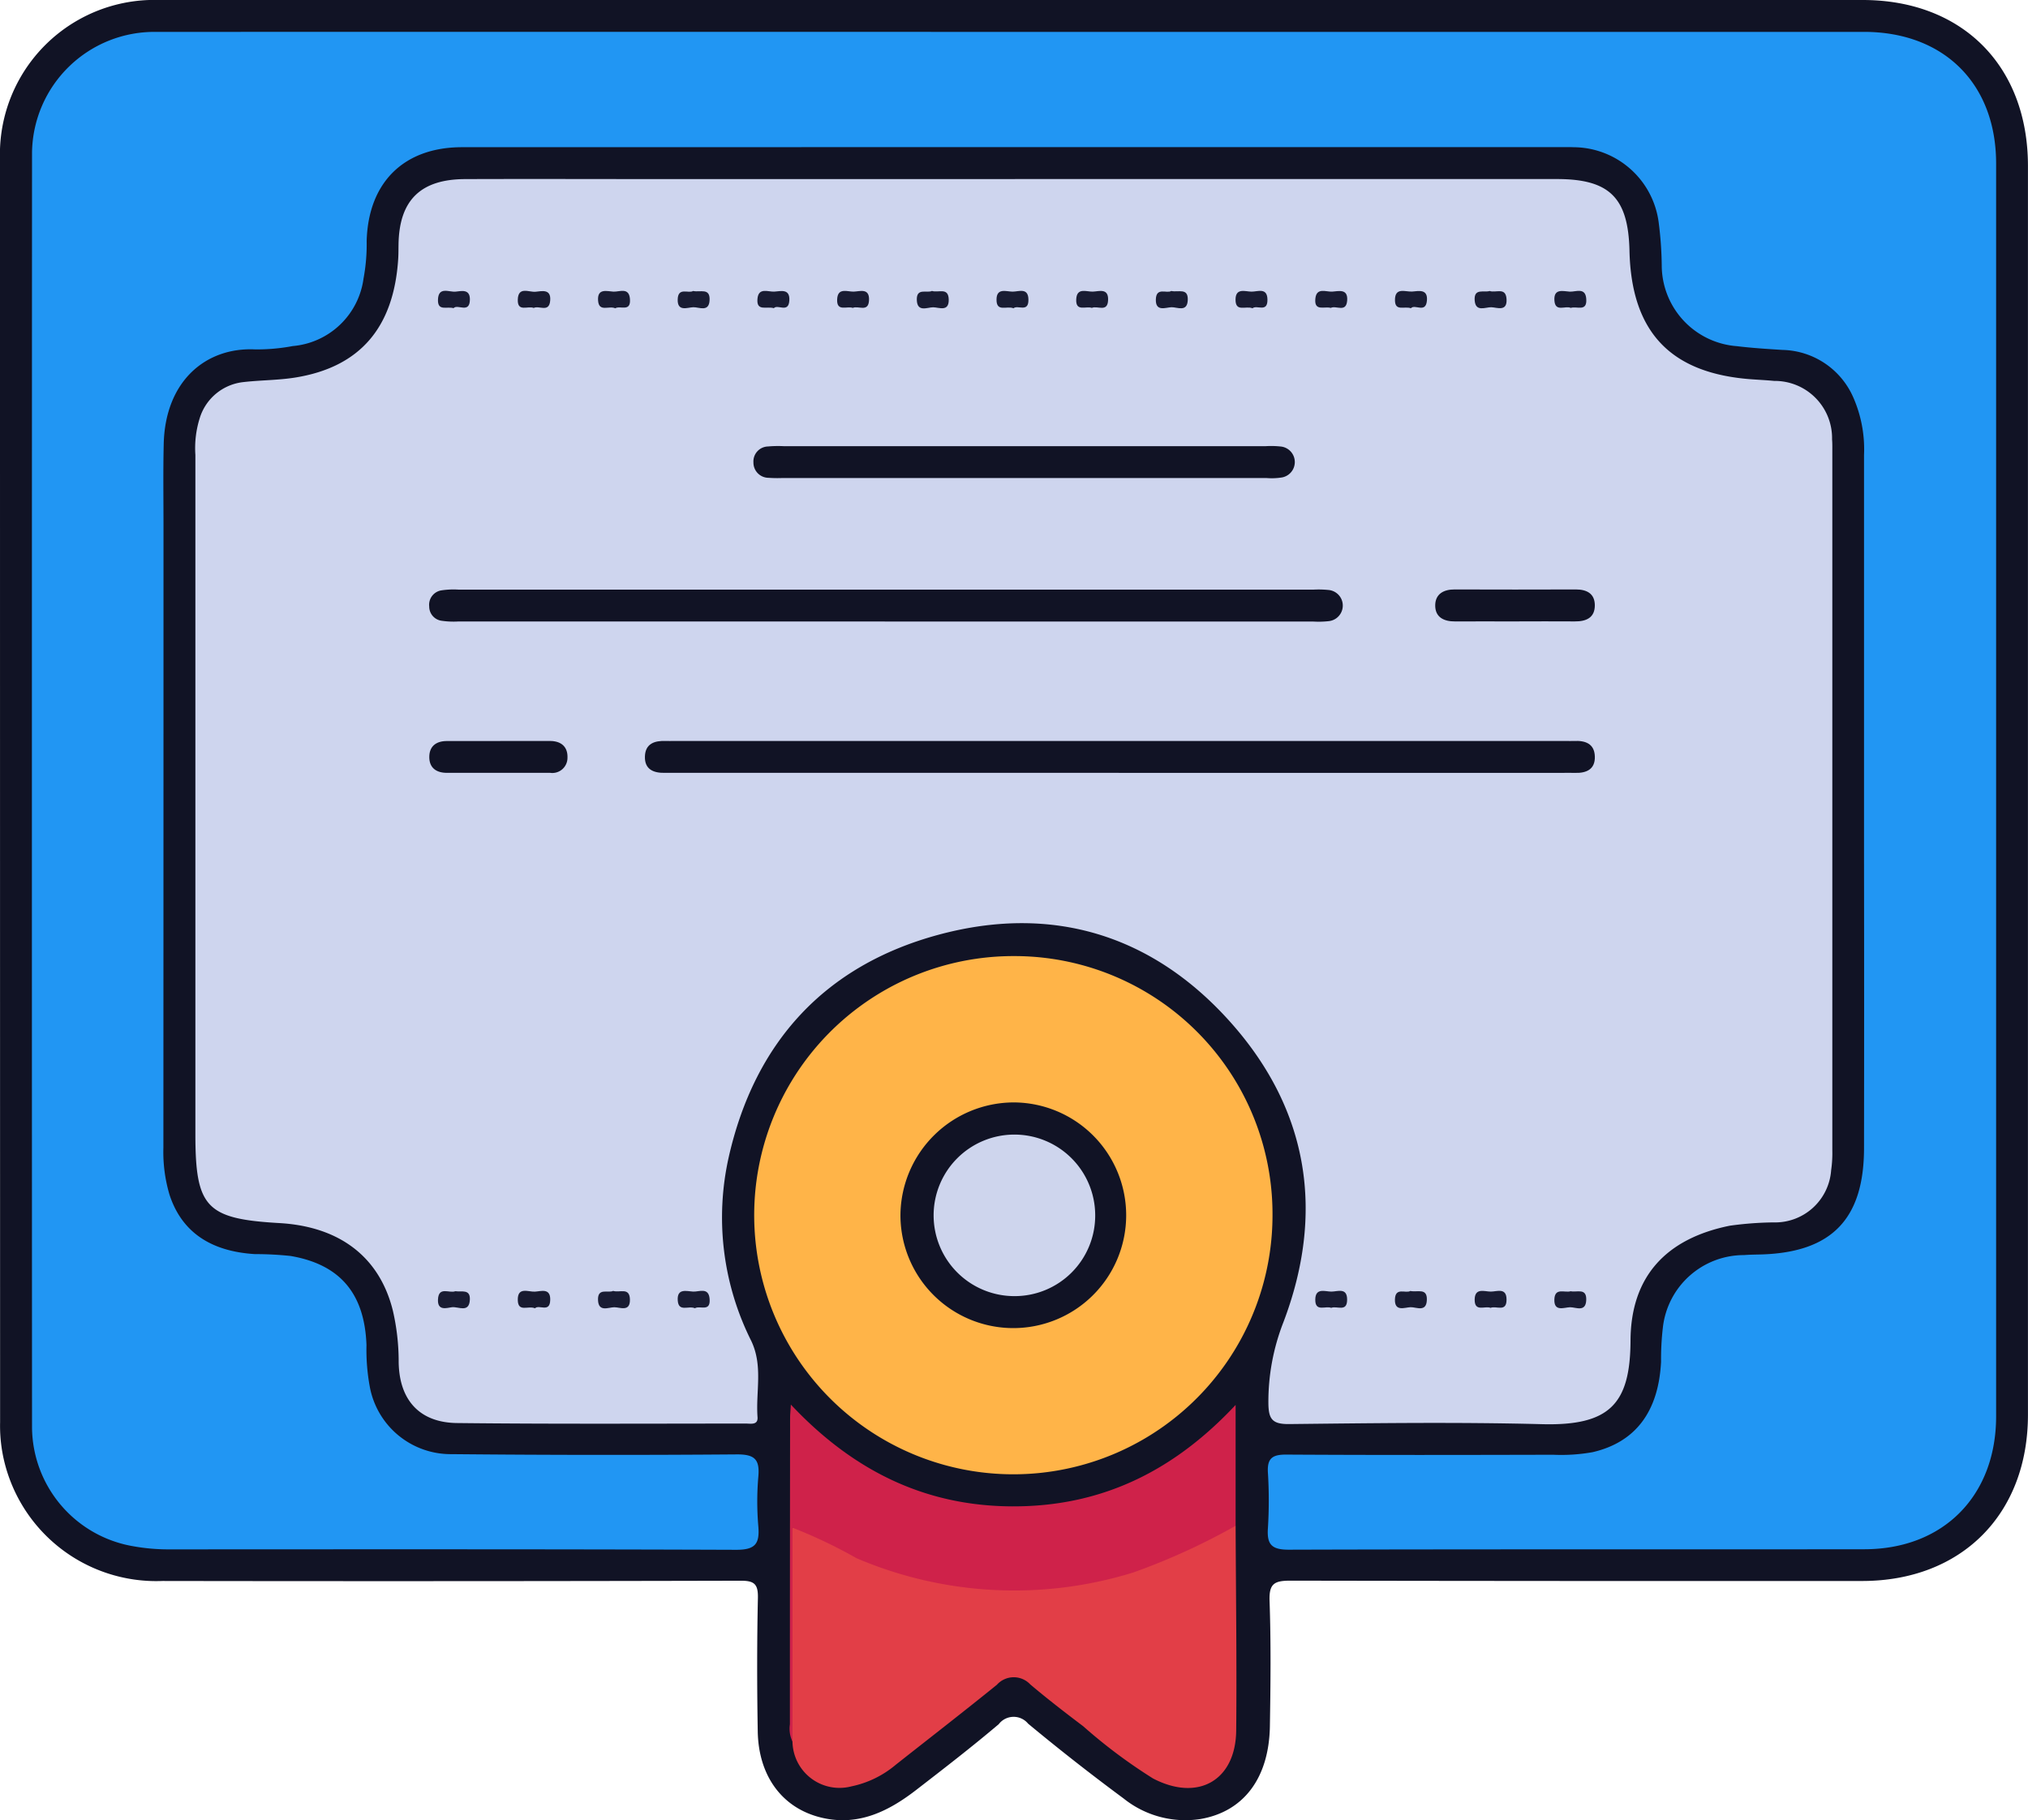 <svg xmlns="http://www.w3.org/2000/svg" xmlns:xlink="http://www.w3.org/1999/xlink" width="128.626" height="115.48" viewBox="0 0 128.626 115.48">
  <defs>
    <clipPath id="clip-path">
      <rect id="Rectángulo_324999" data-name="Rectángulo 324999" width="128.626" height="115.48" fill="none"/>
    </clipPath>
  </defs>
  <g id="Grupo_876486" data-name="Grupo 876486" clip-path="url(#clip-path)">
    <path id="Trazado_614857" data-name="Trazado 614857" d="M64.316,0q26.912,0,53.823,0c6.318,0,10.484,4.179,10.484,10.529q0,39.609,0,79.219c0,6.308-4.215,10.541-10.51,10.545q-18.13.011-36.261-.021c-1.006,0-1.369.17-1.33,1.274.093,2.649.064,5.3.021,7.958-.054,3.284-1.658,5.423-4.415,5.891a6.26,6.26,0,0,1-4.864-1.306q-3.092-2.287-6.057-4.747a1.19,1.19,0,0,0-1.861.033c-1.7,1.442-3.468,2.806-5.232,4.17-1.747,1.351-3.644,2.3-5.945,1.776-2.511-.568-4.06-2.611-4.109-5.486-.048-2.822-.052-5.644.01-8.465.019-.9-.242-1.1-1.115-1.094q-18.318.045-36.639.016A9.915,9.915,0,0,1,.145,92.1a9.647,9.647,0,0,1-.139-1.882Q0,50.164,0,10.113A9.794,9.794,0,0,1,10.113,0q27.1-.011,54.2,0" transform="translate(0 0)" fill="#111325"/>
    <path id="Trazado_614858" data-name="Trazado 614858" d="M60.278,7.6q17.184,0,34.367,0c3.339,0,4.529,1.179,4.605,4.549.117,5.175,2.62,7.8,7.791,8.157.462.033.925.055,1.387.1a3.633,3.633,0,0,1,3.671,3.71c.021.251.016.505.016.758q0,22.175,0,44.348a7.683,7.683,0,0,1-.075,1.259,3.563,3.563,0,0,1-3.662,3.306,21.748,21.748,0,0,0-2.762.209c-4.03.813-6.287,3.211-6.3,7.3C99.295,85.3,98,86.7,93.7,86.587c-5.345-.139-10.7-.064-16.045-.007-1.079.01-1.3-.33-1.308-1.348a13.854,13.854,0,0,1,.955-5.118c2.625-6.915,1.614-13.4-3.285-18.944-4.967-5.62-11.372-7.593-18.623-5.622-7.173,1.951-11.62,6.8-13.272,14.087A17.47,17.47,0,0,0,43.546,81.3c.762,1.592.28,3.229.4,4.84.039.522-.433.408-.74.408-6.108,0-12.214.036-18.32-.033-2.38-.027-3.671-1.465-3.7-3.876a14.355,14.355,0,0,0-.368-3.253c-.84-3.4-3.371-5.338-7.2-5.556-4.643-.266-5.326-.99-5.326-5.647q0-21.542,0-43.085a6.351,6.351,0,0,1,.287-2.366,3.262,3.262,0,0,1,2.782-2.254c1.087-.124,2.193-.114,3.271-.287,4.106-.662,6.256-3.178,6.526-7.56.018-.294.013-.59.019-.885.043-2.8,1.395-4.136,4.233-4.143,4.38-.015,8.761,0,13.14,0H60.278" transform="translate(4.1 3.758)" fill="#ced5ee"/>
    <path id="Trazado_614859" data-name="Trazado 614859" d="M63.718,1.353q26.915,0,53.829,0c5.075,0,8.386,3.29,8.387,8.345q0,39.739,0,79.479c0,5.037-3.338,8.427-8.351,8.433-12.173.015-24.345-.009-36.518.028-1.078,0-1.389-.329-1.318-1.357a28.487,28.487,0,0,0,0-3.537c-.052-.9.281-1.143,1.157-1.139,5.643.034,11.287.024,16.931.01a11.3,11.3,0,0,0,2.51-.164c2.738-.635,4.179-2.592,4.338-5.734a17.262,17.262,0,0,1,.111-2.142,5.173,5.173,0,0,1,5.155-4.626c.377-.03.756-.03,1.136-.042,4.427-.146,6.465-2.256,6.471-6.737q.013-9.1,0-18.2,0-12.888,0-25.777a8.178,8.178,0,0,0-.694-3.68,5.019,5.019,0,0,0-4.477-2.984c-.966-.061-1.933-.121-2.892-.238a5.151,5.151,0,0,1-4.767-5.13,22.94,22.94,0,0,0-.2-2.765,5.473,5.473,0,0,0-5.386-4.726c-.169-.007-.338-.007-.505-.007q-35,0-70,.006c-3.7,0-5.951,2.245-6.049,5.957a11.843,11.843,0,0,1-.2,2.38A4.958,4.958,0,0,1,17.9,21.284a12.275,12.275,0,0,1-2.387.212c-3.12-.149-5.72,2-5.8,6.039C9.673,29.262,9.7,30.99,9.7,32.716q0,19.713-.007,39.424a9.514,9.514,0,0,0,.39,2.985c.764,2.335,2.575,3.586,5.407,3.762a21.5,21.5,0,0,1,2.268.118c3.146.537,4.7,2.39,4.816,5.658a12.925,12.925,0,0,0,.209,2.632,5.22,5.22,0,0,0,5.2,4.282q9.034.087,18.069.016c1.142-.009,1.474.315,1.375,1.413a18.537,18.537,0,0,0,0,3.155c.093,1.111-.2,1.489-1.42,1.484C34,97.6,22,97.614,9.994,97.618a12.573,12.573,0,0,1-2.256-.206,7.708,7.708,0,0,1-6.377-7.528q-.016-40.435,0-80.871a7.761,7.761,0,0,1,7.9-7.658q27.228-.011,54.46,0" transform="translate(0.67 0.669)" fill="#2196f3"/>
    <path id="Trazado_614860" data-name="Trazado 614860" d="M64.876,57.009a16.437,16.437,0,1,1-16.42-16.433,16.365,16.365,0,0,1,16.42,16.433" transform="translate(15.833 20.075)" fill="#ffb448"/>
    <path id="Trazado_614861" data-name="Trazado 614861" d="M61.769,64.783c.016,4.327.078,8.656.036,12.983-.03,3.176-2.42,4.54-5.278,3.046A33.431,33.431,0,0,1,52.1,77.5c-1.139-.861-2.272-1.734-3.36-2.656a1.435,1.435,0,0,0-2.114.027c-2.123,1.719-4.281,3.39-6.424,5.082A6.349,6.349,0,0,1,37.4,81.315a2.984,2.984,0,0,1-3.738-2.837c-.22-3.109-.04-6.223-.091-9.335-.021-1.178.037-2.36-.018-3.537-.042-.9.341-1.037,1.054-.722,1.076.477,2.069,1.12,3.164,1.571A24.763,24.763,0,0,0,59.6,65.494c.67-.347,1.26-1.058,2.17-.711" transform="translate(16.601 32.006)" fill="#e23e47"/>
    <path id="Trazado_614862" data-name="Trazado 614862" d="M61.789,67.3a41.64,41.64,0,0,1-6.486,2.96,25.475,25.475,0,0,1-17.55-.9,31.472,31.472,0,0,0-4.067-1.939V80.992a1.88,1.88,0,0,1-.167-1.1q0-9.722.013-19.444c0-.194.022-.387.048-.837,3.918,4.169,8.474,6.435,14.036,6.457,5.589.022,10.185-2.172,14.173-6.435Z" transform="translate(16.58 29.491)" fill="#cf224a"/>
    <path id="Trazado_614863" data-name="Trazado 614863" d="M57.426,33.47H29.386c-.253,0-.505,0-.758,0-.722.015-1.288-.221-1.263-1.04s.619-1.01,1.327-.982c.169.006.336,0,.505,0H85.783c.167,0,.336.007.505,0,.713-.036,1.3.164,1.326.981s-.531,1.067-1.265,1.043c-.294-.01-.589,0-.883,0H57.426" transform="translate(13.539 15.557)" fill="#111325"/>
    <path id="Trazado_614864" data-name="Trazado 614864" d="M47.109,27.046H20.084a5.162,5.162,0,0,1-1.13-.051.909.909,0,0,1-.741-.9.925.925,0,0,1,.755-1.018,5.086,5.086,0,0,1,1.132-.048q27.087,0,54.177,0a6.109,6.109,0,0,1,1.007.024.993.993,0,0,1-.015,1.973,5.8,5.8,0,0,1-1.007.024H47.109" transform="translate(9.01 12.377)" fill="#111325"/>
    <path id="Trazado_614865" data-name="Trazado 614865" d="M49.175,18.938H64.454a5.666,5.666,0,0,1,1.009.027.992.992,0,0,1,.043,1.954,4.093,4.093,0,0,1-1.006.039q-15.343,0-30.686,0a7.909,7.909,0,0,1-.883-.013.964.964,0,0,1-.961-.975.95.95,0,0,1,.916-1.013,7.313,7.313,0,0,1,1.009-.019H49.175" transform="translate(15.817 9.366)" fill="#111325"/>
    <path id="Trazado_614866" data-name="Trazado 614866" d="M65.961,27.044c-1.263,0-2.526-.009-3.788,0-.735.007-1.294-.272-1.274-1.051.019-.691.534-.981,1.223-.978q3.852.013,7.7,0c.686,0,1.188.257,1.2.987.009.807-.546,1.048-1.274,1.04-1.262-.012-2.525,0-3.788,0" transform="translate(30.13 12.378)" fill="#111325"/>
    <path id="Trazado_614867" data-name="Trazado 614867" d="M22.716,31.448q1.574,0,3.148,0c.707,0,1.139.359,1.114,1.063a.961.961,0,0,1-1.1.957c-2.182,0-4.365,0-6.547,0-.7,0-1.142-.342-1.115-1.061.024-.652.463-.952,1.1-.955,1.133-.006,2.266,0,3.4,0" transform="translate(9.014 15.558)" fill="#111325"/>
    <path id="Trazado_614868" data-name="Trazado 614868" d="M56.793,13.424c-.395-.115-1.054.242-.979-.575.067-.749.68-.433,1.07-.457s1.009-.215.949.565c-.06.8-.711.287-1.04.468" transform="translate(27.611 6.108)" fill="#191c33"/>
    <path id="Trazado_614869" data-name="Trazado 614869" d="M60.2,13.444c-.41-.148-1,.218-1.009-.5-.012-.87.677-.523,1.1-.559s1-.173.925.592c-.084.81-.761.185-1.013.465" transform="translate(29.285 6.109)" fill="#191c33"/>
    <path id="Trazado_614870" data-name="Trazado 614870" d="M63.526,12.35c.393.139,1.021-.271,1.069.511.051.824-.6.531-.967.519s-1,.332-1.054-.438c-.054-.791.589-.478.952-.592" transform="translate(30.957 6.11)" fill="#191c33"/>
    <path id="Trazado_614871" data-name="Trazado 614871" d="M66.994,13.425c-.341-.164-.991.3-1.037-.481s.575-.571.975-.55c.383.019,1-.3,1.046.469.055.834-.6.435-.984.562" transform="translate(32.631 6.107)" fill="#191c33"/>
    <path id="Trazado_614872" data-name="Trazado 614872" d="M50.02,12.349c.454.1,1.081-.221,1.049.574s-.667.445-1.033.456-1.018.312-.991-.5c.027-.794.685-.354.975-.528" transform="translate(24.265 6.11)" fill="#191c33"/>
    <path id="Trazado_614873" data-name="Trazado 614873" d="M46.658,13.424c-.368-.136-1.033.271-.991-.549.037-.764.655-.472,1.043-.483s1.01-.254.978.537c-.033.809-.683.332-1.03.495" transform="translate(22.593 6.108)" fill="#191c33"/>
    <path id="Trazado_614874" data-name="Trazado 614874" d="M53.5,13.449c-.417-.175-1.076.266-1.075-.544,0-.776.625-.514,1.015-.511s1-.285,1.009.507c.012.854-.685.311-.949.549" transform="translate(25.939 6.107)" fill="#191c33"/>
    <path id="Trazado_614875" data-name="Trazado 614875" d="M43.359,13.449c-.417-.175-1.076.266-1.075-.544,0-.776.625-.514,1.015-.511s1-.285,1.009.507c.012.854-.685.311-.949.549" transform="translate(20.92 6.107)" fill="#191c33"/>
    <path id="Trazado_614876" data-name="Trazado 614876" d="M39.857,12.347c.417.135,1.046-.254,1.069.537.022.819-.625.5-.99.5s-1.006.335-1.034-.459.629-.426.955-.574" transform="translate(19.247 6.109)" fill="#191c33"/>
    <path id="Trazado_614877" data-name="Trazado 614877" d="M36.514,13.424c-.368-.136-1.033.271-.991-.549.037-.764.655-.472,1.043-.483s1.01-.254.978.537c-.033.809-.683.332-1.03.495" transform="translate(17.574 6.108)" fill="#191c33"/>
    <path id="Trazado_614878" data-name="Trazado 614878" d="M33.181,13.442c-.448-.138-1.111.23-1.039-.59.064-.75.677-.438,1.067-.46s1-.218.955.562c-.052.837-.744.212-.984.489" transform="translate(15.9 6.108)" fill="#191c33"/>
    <path id="Trazado_614879" data-name="Trazado 614879" d="M19.683,54.8c.4.06.954-.154.924.532-.039.877-.737.43-1.138.484-.335.045-.912.247-.885-.477.033-.885.737-.381,1.1-.54" transform="translate(9.194 27.11)" fill="#191c33"/>
    <path id="Trazado_614880" data-name="Trazado 614880" d="M23.059,55.892c-.411-.194-1.07.281-1.088-.519-.021-.874.677-.514,1.087-.538.387-.022.994-.253.97.534-.025.837-.712.257-.969.523" transform="translate(10.87 27.103)" fill="#181a30"/>
    <path id="Trazado_614881" data-name="Trazado 614881" d="M26.33,54.785c.417.135,1.046-.254,1.069.537.022.819-.625.5-.99.5s-1.006.335-1.034-.459.629-.426.955-.574" transform="translate(12.554 27.105)" fill="#191c33"/>
    <path id="Trazado_614882" data-name="Trazado 614882" d="M29.848,55.889c-.393-.19-1.043.278-1.09-.507s.575-.571.975-.55c.383.019.991-.3,1.048.471.063.855-.631.387-.933.586" transform="translate(14.227 27.103)" fill="#191c33"/>
    <path id="Trazado_614883" data-name="Trazado 614883" d="M56.82,55.862c-.359-.146-1.019.285-1.01-.526.009-.773.631-.505,1.019-.505s1.007-.281,1,.513c0,.819-.658.368-1.012.519" transform="translate(27.612 27.104)" fill="#191c33"/>
    <path id="Trazado_614884" data-name="Trazado 614884" d="M60.165,54.788c.454.1,1.081-.221,1.049.575s-.668.444-1.033.454-1.018.312-.991-.5c.027-.794.685-.354.975-.528" transform="translate(29.284 27.107)" fill="#191c33"/>
    <path id="Trazado_614885" data-name="Trazado 614885" d="M63.583,55.862c-.359-.146-1.019.287-1.01-.526.009-.773.632-.505,1.021-.505s1.006-.281,1,.514c0,.818-.658.365-1.012.517" transform="translate(30.958 27.104)" fill="#191c33"/>
    <path id="Trazado_614886" data-name="Trazado 614886" d="M66.985,54.8c.4.09,1.024-.235.991.562s-.667.445-1.033.454-1.021.311-.988-.5c.03-.771.659-.4,1.03-.514" transform="translate(32.631 27.111)" fill="#191c33"/>
    <path id="Trazado_614887" data-name="Trazado 614887" d="M29.73,12.349c.454.1,1.081-.221,1.049.574s-.667.445-1.033.456-1.016.311-.99-.5c.025-.794.683-.354.973-.528" transform="translate(14.227 6.11)" fill="#191c33"/>
    <path id="Trazado_614888" data-name="Trazado 614888" d="M26.467,13.451c-.393-.19-1.043.278-1.09-.507s.575-.571.975-.55c.383.019.993-.3,1.048.471.063.855-.631.387-.933.586" transform="translate(12.555 6.107)" fill="#191c33"/>
    <path id="Trazado_614889" data-name="Trazado 614889" d="M22.977,13.428c-.366-.151-1.03.288-1.006-.526.025-.864.716-.46,1.123-.5s1-.2.931.57c-.07.783-.712.277-1.048.46" transform="translate(10.87 6.106)" fill="#181a30"/>
    <path id="Trazado_614890" data-name="Trazado 614890" d="M19.572,13.443c-.426-.124-1,.208-.988-.52.019-.882.706-.487,1.115-.528.365-.036.913-.188.91.492-.006.939-.785.268-1.037.556" transform="translate(9.194 6.106)" fill="#191c33"/>
    <path id="Trazado_614891" data-name="Trazado 614891" d="M45.4,46.786a7.158,7.158,0,1,1-7.193,7.078A7.2,7.2,0,0,1,45.4,46.786" transform="translate(18.905 23.148)" fill="#111325"/>
    <path id="Trazado_614892" data-name="Trazado 614892" d="M44.759,58.4a5.124,5.124,0,1,1,5.128-5.137A5.108,5.108,0,0,1,44.759,58.4" transform="translate(19.576 23.822)" fill="#ced5ed"/>
  </g>
</svg>
